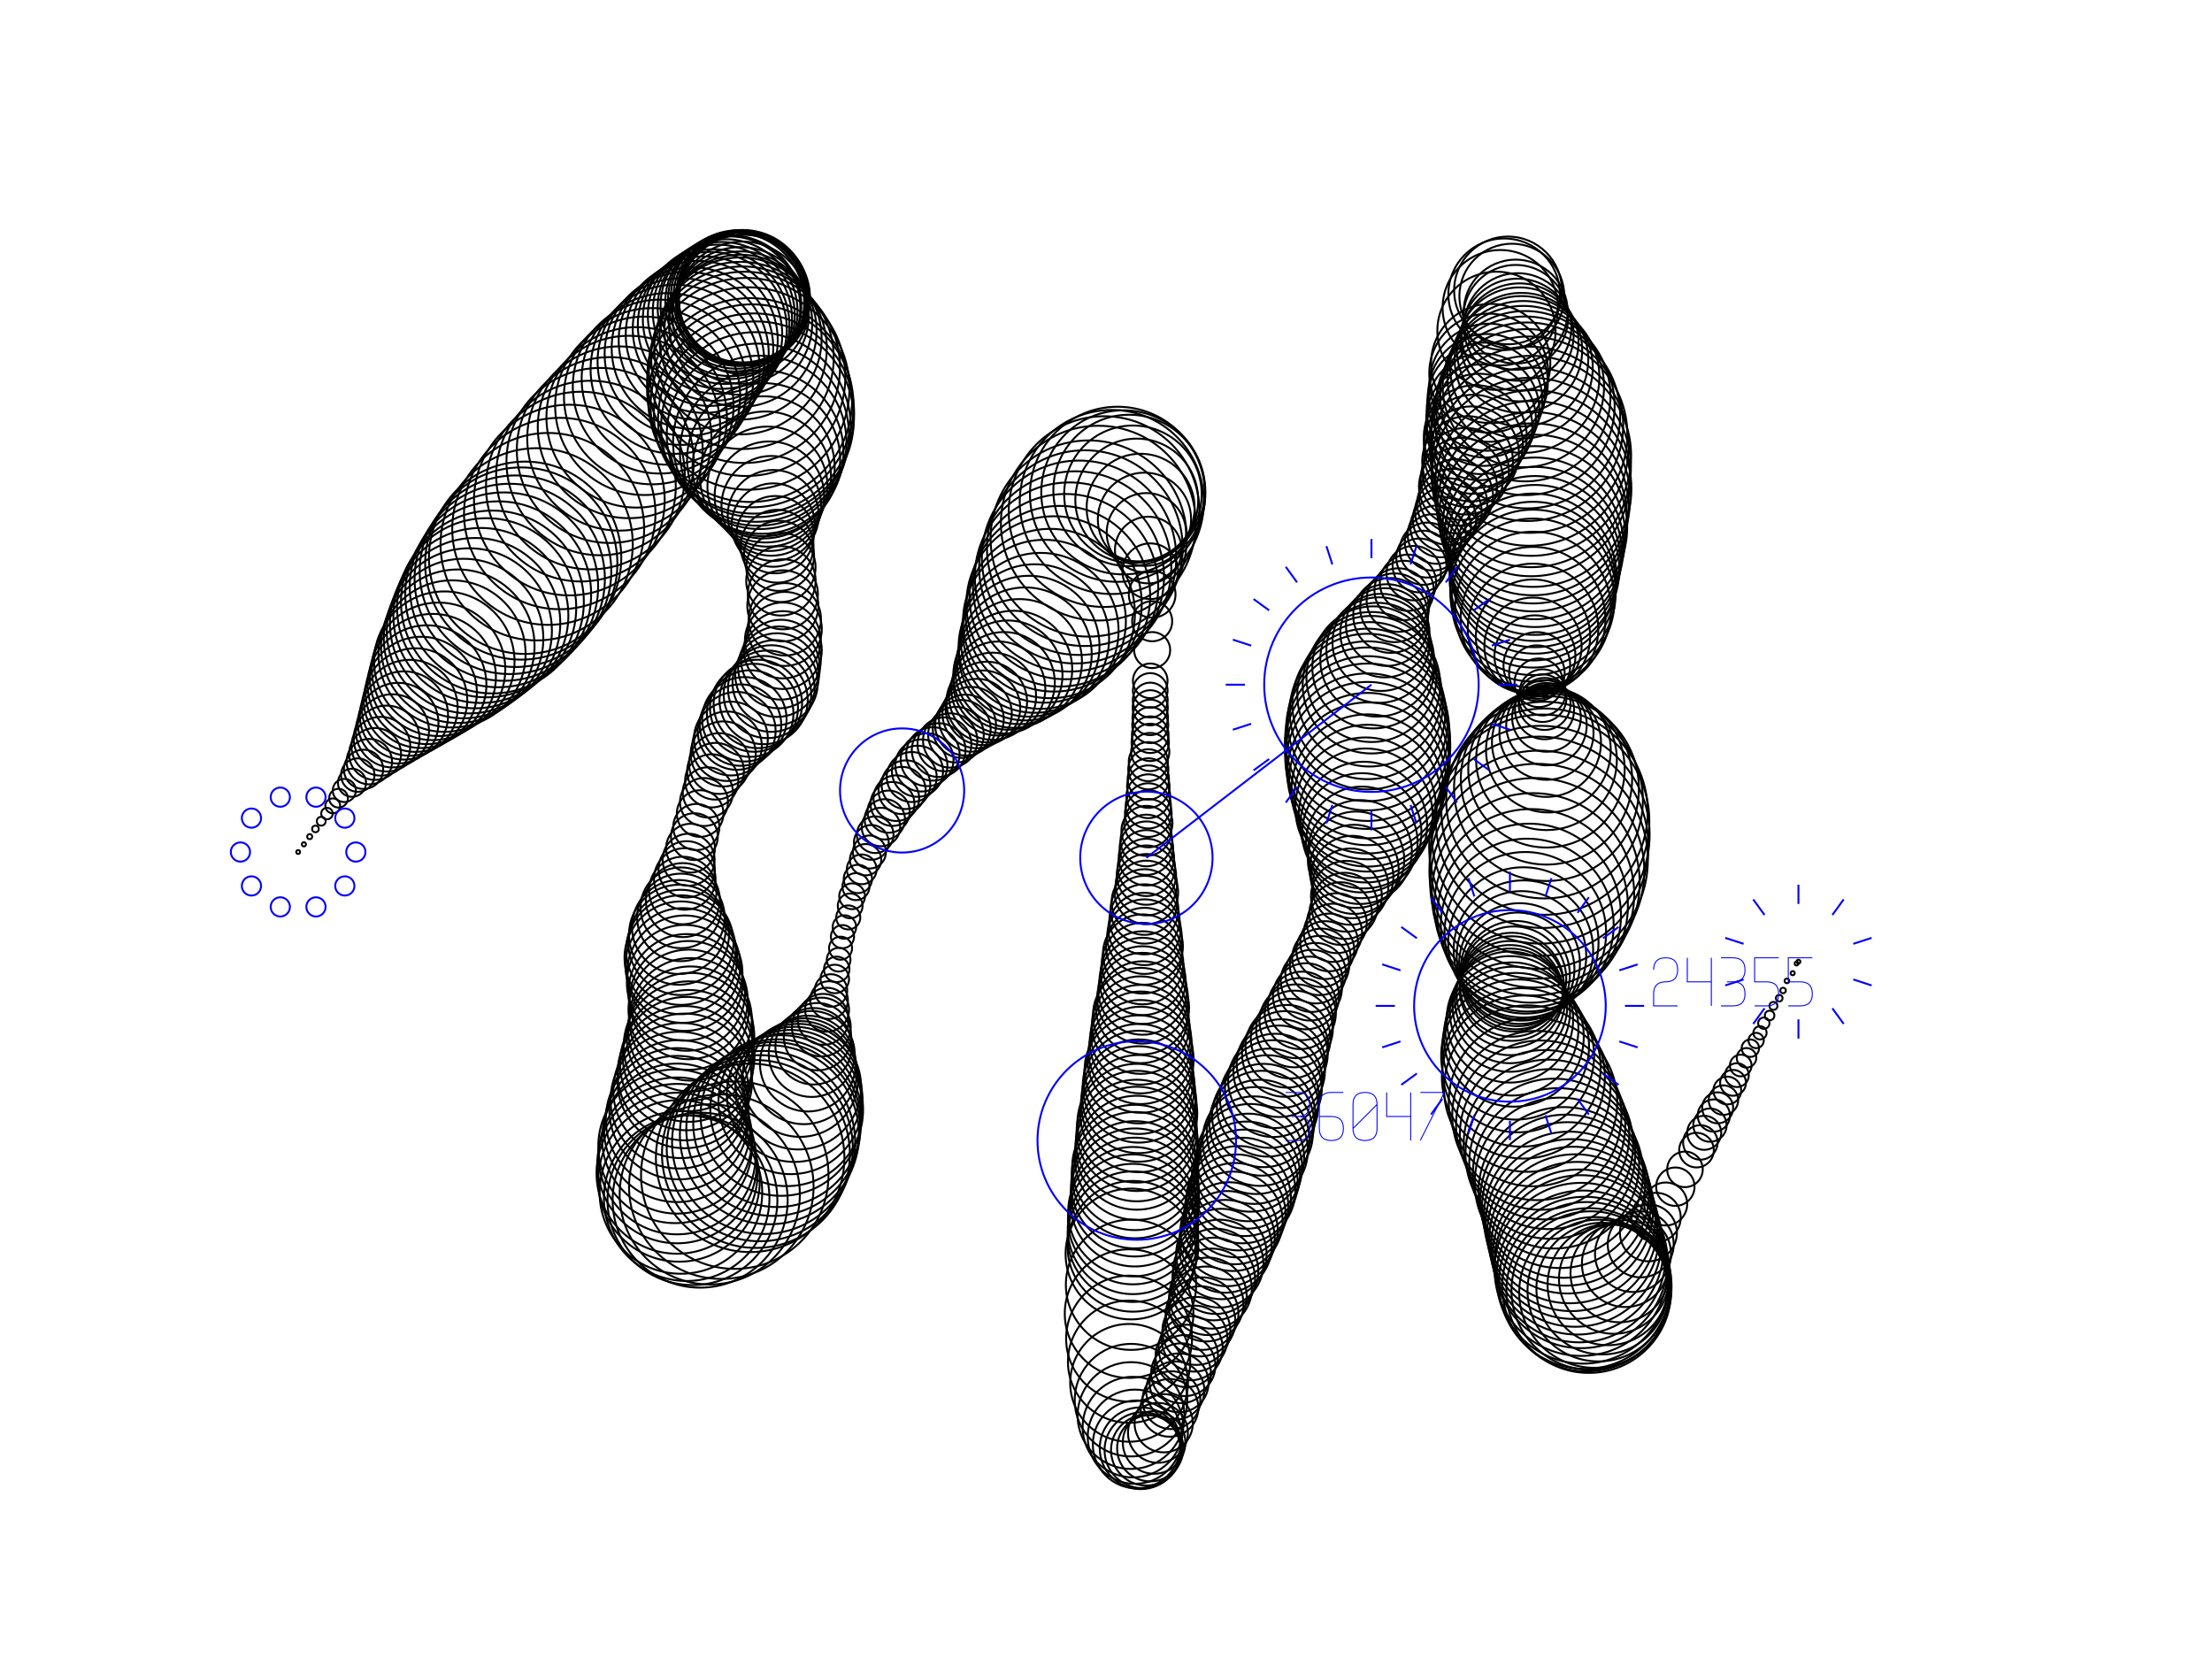<svg version="1.1" width="1150" height="870" xmlns="http://www.w3.org/2000/svg">
  <!-- Seed: 7378447963931342354 -->
  <g stroke="black" fill="none">
    <circle cx="155" cy="443.0" r="1"/>
    <circle cx="158.0" cy="439.0" r="1.08"/>
    <circle cx="161.0" cy="435.0" r="1.32"/>
    <circle cx="164.0" cy="431.0" r="1.73"/>
    <circle cx="167.0" cy="427.0" r="2.29"/>
    <circle cx="170.0" cy="423.0" r="3.0"/>
    <circle cx="173.0" cy="419.0" r="3.87"/>
    <circle cx="176.0" cy="415.0" r="4.88"/>
    <circle cx="179.0" cy="411.0" r="6.02"/>
    <circle cx="183.0" cy="407.0" r="7.3"/>
    <circle cx="186.0" cy="403.0" r="8.69"/>
    <circle cx="189.0" cy="400.0" r="10.2"/>
    <circle cx="192.0" cy="396.0" r="11.8"/>
    <circle cx="195.0" cy="392.0" r="13.5"/>
    <circle cx="198.0" cy="388.0" r="15.28"/>
    <circle cx="201.0" cy="384.0" r="17.13"/>
    <circle cx="204.0" cy="380.0" r="19.03"/>
    <circle cx="207.0" cy="376.0" r="20.97"/>
    <circle cx="210.0" cy="372.0" r="22.95"/>
    <circle cx="213.0" cy="368.0" r="24.94"/>
    <circle cx="216.0" cy="364.0" r="26.93"/>
    <circle cx="219.0" cy="360.0" r="28.92"/>
    <circle cx="222.0" cy="356.0" r="30.88"/>
    <circle cx="225.0" cy="352.0" r="32.81"/>
    <circle cx="228.0" cy="348.0" r="34.69"/>
    <circle cx="231.0" cy="344.0" r="36.5"/>
    <circle cx="235.0" cy="340.0" r="38.25"/>
    <circle cx="238.0" cy="336.0" r="39.91"/>
    <circle cx="241.0" cy="332.0" r="41.47"/>
    <circle cx="244.0" cy="328.0" r="42.93"/>
    <circle cx="247.0" cy="324.0" r="44.28"/>
    <circle cx="250.0" cy="320.0" r="45.49"/>
    <circle cx="253.0" cy="316.0" r="46.58"/>
    <circle cx="256.0" cy="313.0" r="47.53"/>
    <circle cx="259.0" cy="309.0" r="48.33"/>
    <circle cx="262.0" cy="305.0" r="48.97"/>
    <circle cx="265.0" cy="301.0" r="49.47"/>
    <circle cx="268.0" cy="297.0" r="49.8"/>
    <circle cx="271.0" cy="293.0" r="49.97"/>
    <circle cx="273.0" cy="290.0" r="50"/>
    <circle cx="279.0" cy="283.0" r="49.97"/>
    <circle cx="285.0" cy="275.0" r="49.89"/>
    <circle cx="291.0" cy="267.0" r="49.76"/>
    <circle cx="296.0" cy="260.0" r="49.57"/>
    <circle cx="302.0" cy="253.0" r="49.33"/>
    <circle cx="307.0" cy="247.0" r="49.04"/>
    <circle cx="312.0" cy="240.0" r="48.7"/>
    <circle cx="317.0" cy="234.0" r="48.31"/>
    <circle cx="322.0" cy="228.0" r="47.89"/>
    <circle cx="327.0" cy="222.0" r="47.42"/>
    <circle cx="331.0" cy="217.0" r="46.91"/>
    <circle cx="335.0" cy="211.0" r="46.38"/>
    <circle cx="339.0" cy="206.0" r="45.81"/>
    <circle cx="343.0" cy="201.0" r="45.21"/>
    <circle cx="347.0" cy="197.0" r="44.6"/>
    <circle cx="351.0" cy="192.0" r="43.96"/>
    <circle cx="354.0" cy="188.0" r="43.32"/>
    <circle cx="357.0" cy="184.0" r="42.66"/>
    <circle cx="360.0" cy="181.0" r="42.0"/>
    <circle cx="363.0" cy="177.0" r="41.34"/>
    <circle cx="366.0" cy="174.0" r="40.68"/>
    <circle cx="369.0" cy="171.0" r="40.04"/>
    <circle cx="371.0" cy="169.0" r="39.4"/>
    <circle cx="373.0" cy="166.0" r="38.79"/>
    <circle cx="375.0" cy="164.0" r="38.19"/>
    <circle cx="377.0" cy="162.0" r="37.62"/>
    <circle cx="379.0" cy="160.0" r="37.09"/>
    <circle cx="380.0" cy="159.0" r="36.58"/>
    <circle cx="382.0" cy="157.0" r="36.11"/>
    <circle cx="383.0" cy="156.0" r="35.69"/>
    <circle cx="384.0" cy="155.0" r="35.3"/>
    <circle cx="385.0" cy="155.0" r="34.96"/>
    <circle cx="386.0" cy="155.0" r="34.67"/>
    <circle cx="386.0" cy="154.0" r="34.43"/>
    <circle cx="386.0" cy="155.0" r="34.24"/>
    <circle cx="387.0" cy="155.0" r="34.11"/>
    <circle cx="387.0" cy="156.0" r="34.03"/>
    <circle cx="386.0" cy="156.0" r="34"/>
    <circle cx="386.0" cy="160.0" r="34.38"/>
    <circle cx="385.0" cy="164.0" r="35.51"/>
    <circle cx="385.0" cy="168.0" r="37.28"/>
    <circle cx="385.0" cy="172.0" r="39.55"/>
    <circle cx="385.0" cy="176.0" r="42.15"/>
    <circle cx="385.0" cy="181.0" r="44.85"/>
    <circle cx="386.0" cy="186.0" r="47.45"/>
    <circle cx="387.0" cy="191.0" r="49.72"/>
    <circle cx="388.0" cy="196.0" r="51.49"/>
    <circle cx="389.0" cy="202.0" r="52.62"/>
    <circle cx="390.0" cy="208.0" r="53"/>
    <circle cx="391.0" cy="211.0" r="52.76"/>
    <circle cx="392.0" cy="215.0" r="52.05"/>
    <circle cx="393.0" cy="218.0" r="50.89"/>
    <circle cx="393.0" cy="222.0" r="49.31"/>
    <circle cx="394.0" cy="226.0" r="47.35"/>
    <circle cx="395.0" cy="230.0" r="45.07"/>
    <circle cx="396.0" cy="235.0" r="42.53"/>
    <circle cx="397.0" cy="239.0" r="39.8"/>
    <circle cx="397.0" cy="243.0" r="36.95"/>
    <circle cx="398.0" cy="248.0" r="34.05"/>
    <circle cx="399.0" cy="253.0" r="31.2"/>
    <circle cx="400.0" cy="258.0" r="28.47"/>
    <circle cx="401.0" cy="263.0" r="25.93"/>
    <circle cx="402.0" cy="268.0" r="23.65"/>
    <circle cx="402.0" cy="273.0" r="21.69"/>
    <circle cx="403.0" cy="278.0" r="20.11"/>
    <circle cx="404.0" cy="284.0" r="18.95"/>
    <circle cx="405.0" cy="289.0" r="18.24"/>
    <circle cx="406.0" cy="295.0" r="18"/>
    <circle cx="406.0" cy="302.0" r="18.05"/>
    <circle cx="407.0" cy="309.0" r="18.22"/>
    <circle cx="407.0" cy="315.0" r="18.48"/>
    <circle cx="408.0" cy="322.0" r="18.83"/>
    <circle cx="408.0" cy="327.0" r="19.25"/>
    <circle cx="407.0" cy="333.0" r="19.73"/>
    <circle cx="407.0" cy="338.0" r="20.24"/>
    <circle cx="406.0" cy="343.0" r="20.76"/>
    <circle cx="405.0" cy="347.0" r="21.27"/>
    <circle cx="404.0" cy="351.0" r="21.75"/>
    <circle cx="403.0" cy="355.0" r="22.17"/>
    <circle cx="401.0" cy="358.0" r="22.52"/>
    <circle cx="399.0" cy="361.0" r="22.78"/>
    <circle cx="397.0" cy="364.0" r="22.95"/>
    <circle cx="394.0" cy="366.0" r="23"/>
    <circle cx="392.0" cy="368.0" r="22.88"/>
    <circle cx="390.0" cy="371.0" r="22.52"/>
    <circle cx="387.0" cy="374.0" r="21.95"/>
    <circle cx="385.0" cy="377.0" r="21.18"/>
    <circle cx="383.0" cy="380.0" r="20.25"/>
    <circle cx="380.0" cy="384.0" r="19.2"/>
    <circle cx="378.0" cy="388.0" r="18.07"/>
    <circle cx="376.0" cy="392.0" r="16.93"/>
    <circle cx="374.0" cy="397.0" r="15.8"/>
    <circle cx="372.0" cy="401.0" r="14.75"/>
    <circle cx="370.0" cy="406.0" r="13.82"/>
    <circle cx="368.0" cy="412.0" r="13.05"/>
    <circle cx="366.0" cy="417.0" r="12.48"/>
    <circle cx="364.0" cy="423.0" r="12.12"/>
    <circle cx="362.0" cy="430.0" r="12"/>
    <circle cx="361.0" cy="435.0" r="12.17"/>
    <circle cx="359.0" cy="441.0" r="12.69"/>
    <circle cx="358.0" cy="447.0" r="13.52"/>
    <circle cx="357.0" cy="452.0" r="14.64"/>
    <circle cx="356.0" cy="457.0" r="16.0"/>
    <circle cx="355.0" cy="463.0" r="17.56"/>
    <circle cx="355.0" cy="468.0" r="19.24"/>
    <circle cx="354.0" cy="472.0" r="21.0"/>
    <circle cx="354.0" cy="477.0" r="22.76"/>
    <circle cx="353.0" cy="482.0" r="24.44"/>
    <circle cx="353.0" cy="486.0" r="26.0"/>
    <circle cx="354.0" cy="490.0" r="27.36"/>
    <circle cx="354.0" cy="494.0" r="28.48"/>
    <circle cx="354.0" cy="498.0" r="29.31"/>
    <circle cx="355.0" cy="502.0" r="29.83"/>
    <circle cx="356.0" cy="506.0" r="30"/>
    <circle cx="356.0" cy="511.0" r="30.09"/>
    <circle cx="357.0" cy="516.0" r="30.33"/>
    <circle cx="358.0" cy="520.0" r="30.73"/>
    <circle cx="358.0" cy="525.0" r="31.25"/>
    <circle cx="359.0" cy="530.0" r="31.85"/>
    <circle cx="359.0" cy="535.0" r="32.5"/>
    <circle cx="359.0" cy="539.0" r="33.15"/>
    <circle cx="358.0" cy="544.0" r="33.75"/>
    <circle cx="358.0" cy="549.0" r="34.27"/>
    <circle cx="357.0" cy="553.0" r="34.67"/>
    <circle cx="356.0" cy="558.0" r="34.91"/>
    <circle cx="356.0" cy="562.0" r="35"/>
    <circle cx="354.0" cy="567.0" r="35.14"/>
    <circle cx="353.0" cy="572.0" r="35.56"/>
    <circle cx="353.0" cy="577.0" r="36.21"/>
    <circle cx="352.0" cy="582.0" r="37.05"/>
    <circle cx="352.0" cy="587.0" r="38.0"/>
    <circle cx="352.0" cy="592.0" r="39.0"/>
    <circle cx="351.0" cy="596.0" r="39.95"/>
    <circle cx="352.0" cy="601.0" r="40.79"/>
    <circle cx="352.0" cy="605.0" r="41.44"/>
    <circle cx="352.0" cy="610.0" r="41.86"/>
    <circle cx="353.0" cy="614.0" r="42"/>
    <circle cx="354.0" cy="620.0" r="42.27"/>
    <circle cx="357.0" cy="623.0" r="43.03"/>
    <circle cx="360.0" cy="624.0" r="44.16"/>
    <circle cx="364.0" cy="624.0" r="45.5"/>
    <circle cx="369.0" cy="621.0" r="46.84"/>
    <circle cx="375.0" cy="617.0" r="47.97"/>
    <circle cx="382.0" cy="611.0" r="48.73"/>
    <circle cx="390.0" cy="602.0" r="49"/>
    <circle cx="393.0" cy="600.0" r="48.84"/>
    <circle cx="395.0" cy="597.0" r="48.38"/>
    <circle cx="397.0" cy="594.0" r="47.6"/>
    <circle cx="400.0" cy="590.0" r="46.54"/>
    <circle cx="402.0" cy="587.0" r="45.19"/>
    <circle cx="404.0" cy="584.0" r="43.59"/>
    <circle cx="406.0" cy="580.0" r="41.76"/>
    <circle cx="409.0" cy="577.0" r="39.71"/>
    <circle cx="411.0" cy="573.0" r="37.49"/>
    <circle cx="413.0" cy="569.0" r="35.12"/>
    <circle cx="415.0" cy="565.0" r="32.65"/>
    <circle cx="416.0" cy="561.0" r="30.09"/>
    <circle cx="418.0" cy="557.0" r="27.5"/>
    <circle cx="420.0" cy="553.0" r="24.91"/>
    <circle cx="422.0" cy="548.0" r="22.35"/>
    <circle cx="423.0" cy="544.0" r="19.88"/>
    <circle cx="425.0" cy="539.0" r="17.51"/>
    <circle cx="427.0" cy="534.0" r="15.29"/>
    <circle cx="428.0" cy="530.0" r="13.24"/>
    <circle cx="430.0" cy="525.0" r="11.41"/>
    <circle cx="431.0" cy="520.0" r="9.81"/>
    <circle cx="432.0" cy="515.0" r="8.46"/>
    <circle cx="434.0" cy="509.0" r="7.4"/>
    <circle cx="435.0" cy="504.0" r="6.62"/>
    <circle cx="436.0" cy="499.0" r="6.16"/>
    <circle cx="437.0" cy="493.0" r="6"/>
    <circle cx="438.0" cy="487.0" r="6.03"/>
    <circle cx="439.0" cy="482.0" r="6.12"/>
    <circle cx="441.0" cy="477.0" r="6.26"/>
    <circle cx="442.0" cy="471.0" r="6.46"/>
    <circle cx="443.0" cy="466.0" r="6.71"/>
    <circle cx="445.0" cy="461.0" r="7.01"/>
    <circle cx="446.0" cy="457.0" r="7.35"/>
    <circle cx="448.0" cy="452.0" r="7.73"/>
    <circle cx="450.0" cy="447.0" r="8.14"/>
    <circle cx="452.0" cy="443.0" r="8.58"/>
    <circle cx="453.0" cy="438.0" r="9.04"/>
    <circle cx="455.0" cy="434.0" r="9.52"/>
    <circle cx="458.0" cy="430.0" r="10.0"/>
    <circle cx="460.0" cy="426.0" r="10.48"/>
    <circle cx="462.0" cy="422.0" r="10.96"/>
    <circle cx="464.0" cy="418.0" r="11.42"/>
    <circle cx="466.0" cy="415.0" r="11.86"/>
    <circle cx="469.0" cy="411.0" r="12.27"/>
    <circle cx="471.0" cy="408.0" r="12.65"/>
    <circle cx="474.0" cy="404.0" r="12.99"/>
    <circle cx="477.0" cy="401.0" r="13.29"/>
    <circle cx="479.0" cy="398.0" r="13.54"/>
    <circle cx="482.0" cy="395.0" r="13.74"/>
    <circle cx="485.0" cy="392.0" r="13.88"/>
    <circle cx="488.0" cy="390.0" r="13.97"/>
    <circle cx="491.0" cy="387.0" r="14"/>
    <circle cx="494.0" cy="385.0" r="14.12"/>
    <circle cx="497.0" cy="382.0" r="14.46"/>
    <circle cx="500.0" cy="379.0" r="15.04"/>
    <circle cx="502.0" cy="377.0" r="15.83"/>
    <circle cx="505.0" cy="374.0" r="16.84"/>
    <circle cx="508.0" cy="371.0" r="18.04"/>
    <circle cx="511.0" cy="368.0" r="19.42"/>
    <circle cx="513.0" cy="365.0" r="20.97"/>
    <circle cx="516.0" cy="362.0" r="22.66"/>
    <circle cx="519.0" cy="358.0" r="24.47"/>
    <circle cx="522.0" cy="355.0" r="26.39"/>
    <circle cx="524.0" cy="351.0" r="28.38"/>
    <circle cx="527.0" cy="348.0" r="30.43"/>
    <circle cx="530.0" cy="344.0" r="32.5"/>
    <circle cx="533.0" cy="340.0" r="34.57"/>
    <circle cx="535.0" cy="336.0" r="36.62"/>
    <circle cx="538.0" cy="332.0" r="38.61"/>
    <circle cx="541.0" cy="328.0" r="40.53"/>
    <circle cx="543.0" cy="323.0" r="42.34"/>
    <circle cx="546.0" cy="319.0" r="44.03"/>
    <circle cx="548.0" cy="314.0" r="45.58"/>
    <circle cx="551.0" cy="310.0" r="46.96"/>
    <circle cx="554.0" cy="305.0" r="48.16"/>
    <circle cx="556.0" cy="300.0" r="49.17"/>
    <circle cx="559.0" cy="295.0" r="49.96"/>
    <circle cx="561.0" cy="290.0" r="50.54"/>
    <circle cx="564.0" cy="285.0" r="50.88"/>
    <circle cx="566.0" cy="280.0" r="51"/>
    <circle cx="571.0" cy="272.0" r="50.64"/>
    <circle cx="574.0" cy="266.0" r="49.58"/>
    <circle cx="578.0" cy="261.0" r="47.85"/>
    <circle cx="581.0" cy="257.0" r="45.52"/>
    <circle cx="584.0" cy="256.0" r="42.66"/>
    <circle cx="587.0" cy="255.0" r="39.36"/>
    <circle cx="589.0" cy="257.0" r="35.75"/>
    <circle cx="591.0" cy="260.0" r="31.94"/>
    <circle cx="593.0" cy="264.0" r="28.06"/>
    <circle cx="595.0" cy="270.0" r="24.25"/>
    <circle cx="596.0" cy="277.0" r="20.64"/>
    <circle cx="597.0" cy="286.0" r="17.34"/>
    <circle cx="598.0" cy="297.0" r="14.48"/>
    <circle cx="599.0" cy="309.0" r="12.15"/>
    <circle cx="599.0" cy="323.0" r="10.42"/>
    <circle cx="599.0" cy="338.0" r="9.36"/>
    <circle cx="598.0" cy="354.0" r="9"/>
    <circle cx="598.0" cy="359.0" r="9.01"/>
    <circle cx="598.0" cy="364.0" r="9.06"/>
    <circle cx="598.0" cy="368.0" r="9.13"/>
    <circle cx="598.0" cy="373.0" r="9.23"/>
    <circle cx="598.0" cy="377.0" r="9.36"/>
    <circle cx="598.0" cy="382.0" r="9.52"/>
    <circle cx="598.0" cy="386.0" r="9.71"/>
    <circle cx="598.0" cy="391.0" r="9.92"/>
    <circle cx="597.0" cy="396.0" r="10.16"/>
    <circle cx="597.0" cy="400.0" r="10.43"/>
    <circle cx="597.0" cy="405.0" r="10.73"/>
    <circle cx="597.0" cy="409.0" r="11.04"/>
    <circle cx="597.0" cy="414.0" r="11.39"/>
    <circle cx="597.0" cy="419.0" r="11.75"/>
    <circle cx="597.0" cy="423.0" r="12.14"/>
    <circle cx="597.0" cy="428.0" r="12.56"/>
    <circle cx="596.0" cy="432.0" r="12.99"/>
    <circle cx="596.0" cy="437.0" r="13.44"/>
    <circle cx="596.0" cy="441.0" r="13.91"/>
    <circle cx="596.0" cy="446.0" r="14.4"/>
    <circle cx="596.0" cy="451.0" r="14.9"/>
    <circle cx="596.0" cy="455.0" r="15.43"/>
    <circle cx="596.0" cy="460.0" r="15.96"/>
    <circle cx="596.0" cy="464.0" r="16.51"/>
    <circle cx="595.0" cy="469.0" r="17.07"/>
    <circle cx="595.0" cy="473.0" r="17.64"/>
    <circle cx="595.0" cy="478.0" r="18.22"/>
    <circle cx="595.0" cy="483.0" r="18.8"/>
    <circle cx="595.0" cy="487.0" r="19.4"/>
    <circle cx="595.0" cy="492.0" r="19.99"/>
    <circle cx="594.0" cy="496.0" r="20.59"/>
    <circle cx="594.0" cy="501.0" r="21.2"/>
    <circle cx="594.0" cy="506.0" r="21.8"/>
    <circle cx="594.0" cy="510.0" r="22.41"/>
    <circle cx="594.0" cy="515.0" r="23.01"/>
    <circle cx="594.0" cy="519.0" r="23.6"/>
    <circle cx="594.0" cy="524.0" r="24.2"/>
    <circle cx="593.0" cy="528.0" r="24.78"/>
    <circle cx="593.0" cy="533.0" r="25.36"/>
    <circle cx="593.0" cy="538.0" r="25.93"/>
    <circle cx="593.0" cy="542.0" r="26.49"/>
    <circle cx="593.0" cy="547.0" r="27.04"/>
    <circle cx="593.0" cy="551.0" r="27.57"/>
    <circle cx="592.0" cy="556.0" r="28.1"/>
    <circle cx="592.0" cy="561.0" r="28.6"/>
    <circle cx="592.0" cy="565.0" r="29.09"/>
    <circle cx="592.0" cy="570.0" r="29.56"/>
    <circle cx="592.0" cy="574.0" r="30.01"/>
    <circle cx="592.0" cy="579.0" r="30.44"/>
    <circle cx="591.0" cy="584.0" r="30.86"/>
    <circle cx="591.0" cy="588.0" r="31.25"/>
    <circle cx="591.0" cy="593.0" r="31.61"/>
    <circle cx="591.0" cy="597.0" r="31.96"/>
    <circle cx="591.0" cy="602.0" r="32.27"/>
    <circle cx="590.0" cy="607.0" r="32.57"/>
    <circle cx="590.0" cy="611.0" r="32.84"/>
    <circle cx="590.0" cy="616.0" r="33.08"/>
    <circle cx="590.0" cy="620.0" r="33.29"/>
    <circle cx="590.0" cy="625.0" r="33.48"/>
    <circle cx="589.0" cy="630.0" r="33.64"/>
    <circle cx="589.0" cy="634.0" r="33.77"/>
    <circle cx="589.0" cy="639.0" r="33.87"/>
    <circle cx="589.0" cy="643.0" r="33.94"/>
    <circle cx="589.0" cy="648.0" r="33.99"/>
    <circle cx="588.0" cy="652.0" r="34"/>
    <circle cx="588.0" cy="668.0" r="33.86"/>
    <circle cx="587.0" cy="683.0" r="33.43"/>
    <circle cx="587.0" cy="696.0" r="32.73"/>
    <circle cx="587.0" cy="708.0" r="31.78"/>
    <circle cx="587.0" cy="719.0" r="30.61"/>
    <circle cx="588.0" cy="728.0" r="29.25"/>
    <circle cx="588.0" cy="736.0" r="27.75"/>
    <circle cx="589.0" cy="742.0" r="26.15"/>
    <circle cx="590.0" cy="747.0" r="24.5"/>
    <circle cx="591.0" cy="751.0" r="22.85"/>
    <circle cx="593.0" cy="753.0" r="21.25"/>
    <circle cx="594.0" cy="754.0" r="19.75"/>
    <circle cx="596.0" cy="754.0" r="18.39"/>
    <circle cx="598.0" cy="753.0" r="17.22"/>
    <circle cx="600.0" cy="750.0" r="16.27"/>
    <circle cx="602.0" cy="745.0" r="15.57"/>
    <circle cx="605.0" cy="740.0" r="15.14"/>
    <circle cx="608.0" cy="732.0" r="15"/>
    <circle cx="609.0" cy="728.0" r="15.04"/>
    <circle cx="611.0" cy="723.0" r="15.14"/>
    <circle cx="613.0" cy="719.0" r="15.32"/>
    <circle cx="614.0" cy="714.0" r="15.56"/>
    <circle cx="616.0" cy="710.0" r="15.87"/>
    <circle cx="617.0" cy="705.0" r="16.24"/>
    <circle cx="619.0" cy="701.0" r="16.67"/>
    <circle cx="621.0" cy="696.0" r="17.15"/>
    <circle cx="622.0" cy="692.0" r="17.68"/>
    <circle cx="624.0" cy="687.0" r="18.25"/>
    <circle cx="625.0" cy="683.0" r="18.86"/>
    <circle cx="627.0" cy="678.0" r="19.49"/>
    <circle cx="628.0" cy="674.0" r="20.15"/>
    <circle cx="630.0" cy="670.0" r="20.82"/>
    <circle cx="631.0" cy="665.0" r="21.5"/>
    <circle cx="632.0" cy="661.0" r="22.18"/>
    <circle cx="634.0" cy="657.0" r="22.85"/>
    <circle cx="635.0" cy="652.0" r="23.51"/>
    <circle cx="637.0" cy="648.0" r="24.14"/>
    <circle cx="638.0" cy="644.0" r="24.75"/>
    <circle cx="639.0" cy="640.0" r="25.32"/>
    <circle cx="641.0" cy="635.0" r="25.85"/>
    <circle cx="642.0" cy="631.0" r="26.33"/>
    <circle cx="643.0" cy="627.0" r="26.76"/>
    <circle cx="644.0" cy="623.0" r="27.13"/>
    <circle cx="646.0" cy="619.0" r="27.44"/>
    <circle cx="647.0" cy="615.0" r="27.68"/>
    <circle cx="648.0" cy="611.0" r="27.86"/>
    <circle cx="649.0" cy="607.0" r="27.96"/>
    <circle cx="650.0" cy="602.0" r="28"/>
    <circle cx="652.0" cy="598.0" r="27.95"/>
    <circle cx="653.0" cy="593.0" r="27.81"/>
    <circle cx="655.0" cy="589.0" r="27.58"/>
    <circle cx="656.0" cy="584.0" r="27.26"/>
    <circle cx="657.0" cy="580.0" r="26.85"/>
    <circle cx="659.0" cy="575.0" r="26.37"/>
    <circle cx="660.0" cy="571.0" r="25.81"/>
    <circle cx="662.0" cy="566.0" r="25.19"/>
    <circle cx="663.0" cy="562.0" r="24.52"/>
    <circle cx="665.0" cy="557.0" r="23.8"/>
    <circle cx="666.0" cy="553.0" r="23.06"/>
    <circle cx="668.0" cy="548.0" r="22.28"/>
    <circle cx="669.0" cy="544.0" r="21.5"/>
    <circle cx="671.0" cy="540.0" r="20.72"/>
    <circle cx="673.0" cy="535.0" r="19.94"/>
    <circle cx="674.0" cy="531.0" r="19.2"/>
    <circle cx="676.0" cy="527.0" r="18.48"/>
    <circle cx="677.0" cy="523.0" r="17.81"/>
    <circle cx="679.0" cy="518.0" r="17.19"/>
    <circle cx="681.0" cy="514.0" r="16.63"/>
    <circle cx="682.0" cy="510.0" r="16.15"/>
    <circle cx="684.0" cy="506.0" r="15.74"/>
    <circle cx="686.0" cy="502.0" r="15.42"/>
    <circle cx="687.0" cy="498.0" r="15.19"/>
    <circle cx="689.0" cy="494.0" r="15.05"/>
    <circle cx="691.0" cy="490.0" r="15"/>
    <circle cx="693.0" cy="485.0" r="15.14"/>
    <circle cx="695.0" cy="480.0" r="15.57"/>
    <circle cx="697.0" cy="475.0" r="16.27"/>
    <circle cx="699.0" cy="471.0" r="17.22"/>
    <circle cx="700.0" cy="466.0" r="18.42"/>
    <circle cx="702.0" cy="461.0" r="19.83"/>
    <circle cx="703.0" cy="456.0" r="21.43"/>
    <circle cx="704.0" cy="452.0" r="23.18"/>
    <circle cx="705.0" cy="447.0" r="25.06"/>
    <circle cx="707.0" cy="443.0" r="27.01"/>
    <circle cx="708.0" cy="438.0" r="29.0"/>
    <circle cx="708.0" cy="433.0" r="30.99"/>
    <circle cx="709.0" cy="429.0" r="32.94"/>
    <circle cx="710.0" cy="424.0" r="34.82"/>
    <circle cx="710.0" cy="420.0" r="36.57"/>
    <circle cx="711.0" cy="415.0" r="38.17"/>
    <circle cx="711.0" cy="411.0" r="39.58"/>
    <circle cx="711.0" cy="406.0" r="40.78"/>
    <circle cx="711.0" cy="402.0" r="41.73"/>
    <circle cx="711.0" cy="397.0" r="42.43"/>
    <circle cx="711.0" cy="393.0" r="42.86"/>
    <circle cx="711.0" cy="388.0" r="43"/>
    <circle cx="711.0" cy="384.0" r="42.84"/>
    <circle cx="711.0" cy="379.0" r="42.36"/>
    <circle cx="711.0" cy="375.0" r="41.56"/>
    <circle cx="711.0" cy="370.0" r="40.48"/>
    <circle cx="711.0" cy="366.0" r="39.13"/>
    <circle cx="712.0" cy="361.0" r="37.54"/>
    <circle cx="713.0" cy="356.0" r="35.75"/>
    <circle cx="713.0" cy="352.0" r="33.8"/>
    <circle cx="714.0" cy="347.0" r="31.73"/>
    <circle cx="716.0" cy="343.0" r="29.58"/>
    <circle cx="717.0" cy="338.0" r="27.42"/>
    <circle cx="718.0" cy="334.0" r="25.27"/>
    <circle cx="720.0" cy="329.0" r="23.2"/>
    <circle cx="721.0" cy="325.0" r="21.25"/>
    <circle cx="723.0" cy="320.0" r="19.46"/>
    <circle cx="725.0" cy="316.0" r="17.87"/>
    <circle cx="727.0" cy="312.0" r="16.52"/>
    <circle cx="730.0" cy="307.0" r="15.44"/>
    <circle cx="732.0" cy="303.0" r="14.64"/>
    <circle cx="735.0" cy="298.0" r="14.16"/>
    <circle cx="738.0" cy="294.0" r="14"/>
    <circle cx="740.0" cy="290.0" r="14.07"/>
    <circle cx="742.0" cy="286.0" r="14.29"/>
    <circle cx="745.0" cy="282.0" r="14.65"/>
    <circle cx="747.0" cy="278.0" r="15.14"/>
    <circle cx="749.0" cy="274.0" r="15.76"/>
    <circle cx="751.0" cy="270.0" r="16.49"/>
    <circle cx="753.0" cy="266.0" r="17.33"/>
    <circle cx="755.0" cy="262.0" r="18.25"/>
    <circle cx="757.0" cy="258.0" r="19.25"/>
    <circle cx="758.0" cy="253.0" r="20.3"/>
    <circle cx="760.0" cy="249.0" r="21.39"/>
    <circle cx="762.0" cy="245.0" r="22.5"/>
    <circle cx="763.0" cy="240.0" r="23.61"/>
    <circle cx="765.0" cy="236.0" r="24.7"/>
    <circle cx="766.0" cy="231.0" r="25.75"/>
    <circle cx="767.0" cy="227.0" r="26.75"/>
    <circle cx="769.0" cy="222.0" r="27.67"/>
    <circle cx="770.0" cy="218.0" r="28.51"/>
    <circle cx="771.0" cy="213.0" r="29.24"/>
    <circle cx="772.0" cy="208.0" r="29.86"/>
    <circle cx="773.0" cy="204.0" r="30.35"/>
    <circle cx="774.0" cy="199.0" r="30.71"/>
    <circle cx="774.0" cy="194.0" r="30.93"/>
    <circle cx="775.0" cy="189.0" r="31"/>
    <circle cx="778.0" cy="172.0" r="30.73"/>
    <circle cx="780.0" cy="160.0" r="30.0"/>
    <circle cx="782.0" cy="153.0" r="29.0"/>
    <circle cx="784.0" cy="151.0" r="28.0"/>
    <circle cx="786.0" cy="154.0" r="27.27"/>
    <circle cx="788.0" cy="162.0" r="27"/>
    <circle cx="788.0" cy="165.0" r="27.24"/>
    <circle cx="789.0" cy="170.0" r="27.95"/>
    <circle cx="789.0" cy="174.0" r="29.11"/>
    <circle cx="790.0" cy="178.0" r="30.66"/>
    <circle cx="790.0" cy="182.0" r="32.56"/>
    <circle cx="791.0" cy="187.0" r="34.72"/>
    <circle cx="791.0" cy="191.0" r="37.06"/>
    <circle cx="792.0" cy="196.0" r="39.5"/>
    <circle cx="792.0" cy="201.0" r="41.94"/>
    <circle cx="793.0" cy="206.0" r="44.28"/>
    <circle cx="793.0" cy="211.0" r="46.44"/>
    <circle cx="794.0" cy="216.0" r="48.34"/>
    <circle cx="794.0" cy="221.0" r="49.89"/>
    <circle cx="795.0" cy="226.0" r="51.05"/>
    <circle cx="795.0" cy="232.0" r="51.76"/>
    <circle cx="796.0" cy="237.0" r="52"/>
    <circle cx="796.0" cy="243.0" r="51.9"/>
    <circle cx="796.0" cy="248.0" r="51.61"/>
    <circle cx="797.0" cy="254.0" r="51.14"/>
    <circle cx="797.0" cy="259.0" r="50.51"/>
    <circle cx="797.0" cy="264.0" r="49.75"/>
    <circle cx="797.0" cy="269.0" r="48.89"/>
    <circle cx="798.0" cy="274.0" r="47.97"/>
    <circle cx="798.0" cy="279.0" r="47.03"/>
    <circle cx="798.0" cy="284.0" r="46.11"/>
    <circle cx="798.0" cy="288.0" r="45.25"/>
    <circle cx="798.0" cy="292.0" r="44.49"/>
    <circle cx="798.0" cy="296.0" r="43.86"/>
    <circle cx="797.0" cy="300.0" r="43.39"/>
    <circle cx="797.0" cy="304.0" r="43.1"/>
    <circle cx="797.0" cy="308.0" r="43"/>
    <circle cx="797.0" cy="312.0" r="42.37"/>
    <circle cx="797.0" cy="317.0" r="40.54"/>
    <circle cx="797.0" cy="322.0" r="37.65"/>
    <circle cx="797.0" cy="327.0" r="33.94"/>
    <circle cx="797.0" cy="331.0" r="29.71"/>
    <circle cx="797.0" cy="336.0" r="25.29"/>
    <circle cx="798.0" cy="341.0" r="21.06"/>
    <circle cx="799.0" cy="346.0" r="17.35"/>
    <circle cx="799.0" cy="350.0" r="14.46"/>
    <circle cx="800.0" cy="355.0" r="12.63"/>
    <circle cx="802.0" cy="360.0" r="12"/>
    <circle cx="802.0" cy="363.0" r="12.38"/>
    <circle cx="803.0" cy="366.0" r="13.52"/>
    <circle cx="803.0" cy="369.0" r="15.37"/>
    <circle cx="804.0" cy="373.0" r="17.87"/>
    <circle cx="804.0" cy="377.0" r="20.94"/>
    <circle cx="804.0" cy="381.0" r="24.47"/>
    <circle cx="804.0" cy="386.0" r="28.34"/>
    <circle cx="805.0" cy="390.0" r="32.42"/>
    <circle cx="804.0" cy="395.0" r="36.58"/>
    <circle cx="804.0" cy="400.0" r="40.66"/>
    <circle cx="804.0" cy="405.0" r="44.53"/>
    <circle cx="804.0" cy="410.0" r="48.06"/>
    <circle cx="803.0" cy="416.0" r="51.13"/>
    <circle cx="803.0" cy="422.0" r="53.63"/>
    <circle cx="802.0" cy="427.0" r="55.48"/>
    <circle cx="801.0" cy="434.0" r="56.62"/>
    <circle cx="800.0" cy="440.0" r="57"/>
    <circle cx="800.0" cy="447.0" r="56.71"/>
    <circle cx="799.0" cy="453.0" r="55.86"/>
    <circle cx="798.0" cy="459.0" r="54.47"/>
    <circle cx="797.0" cy="465.0" r="52.61"/>
    <circle cx="796.0" cy="471.0" r="50.33"/>
    <circle cx="795.0" cy="476.0" r="47.74"/>
    <circle cx="794.0" cy="481.0" r="44.93"/>
    <circle cx="793.0" cy="485.0" r="42.0"/>
    <circle cx="792.0" cy="490.0" r="39.07"/>
    <circle cx="792.0" cy="494.0" r="36.26"/>
    <circle cx="791.0" cy="497.0" r="33.67"/>
    <circle cx="790.0" cy="501.0" r="31.39"/>
    <circle cx="789.0" cy="504.0" r="29.53"/>
    <circle cx="788.0" cy="507.0" r="28.14"/>
    <circle cx="787.0" cy="509.0" r="27.29"/>
    <circle cx="786.0" cy="512.0" r="27"/>
    <circle cx="786.0" cy="514.0" r="27.19"/>
    <circle cx="785.0" cy="517.0" r="27.73"/>
    <circle cx="785.0" cy="520.0" r="28.62"/>
    <circle cx="785.0" cy="523.0" r="29.81"/>
    <circle cx="785.0" cy="526.0" r="31.25"/>
    <circle cx="785.0" cy="530.0" r="32.87"/>
    <circle cx="786.0" cy="535.0" r="34.61"/>
    <circle cx="787.0" cy="539.0" r="36.39"/>
    <circle cx="788.0" cy="544.0" r="38.13"/>
    <circle cx="789.0" cy="549.0" r="39.75"/>
    <circle cx="791.0" cy="555.0" r="41.19"/>
    <circle cx="792.0" cy="560.0" r="42.38"/>
    <circle cx="794.0" cy="566.0" r="43.27"/>
    <circle cx="797.0" cy="573.0" r="43.81"/>
    <circle cx="799.0" cy="580.0" r="44"/>
    <circle cx="801.0" cy="585.0" r="44.01"/>
    <circle cx="803.0" cy="590.0" r="44.03"/>
    <circle cx="805.0" cy="595.0" r="44.06"/>
    <circle cx="806.0" cy="600.0" r="44.11"/>
    <circle cx="808.0" cy="605.0" r="44.16"/>
    <circle cx="810.0" cy="610.0" r="44.23"/>
    <circle cx="811.0" cy="615.0" r="44.3"/>
    <circle cx="813.0" cy="620.0" r="44.38"/>
    <circle cx="814.0" cy="624.0" r="44.46"/>
    <circle cx="815.0" cy="628.0" r="44.54"/>
    <circle cx="816.0" cy="633.0" r="44.62"/>
    <circle cx="817.0" cy="637.0" r="44.7"/>
    <circle cx="818.0" cy="641.0" r="44.77"/>
    <circle cx="819.0" cy="645.0" r="44.84"/>
    <circle cx="820.0" cy="649.0" r="44.89"/>
    <circle cx="821.0" cy="653.0" r="44.94"/>
    <circle cx="822.0" cy="656.0" r="44.97"/>
    <circle cx="822.0" cy="660.0" r="44.99"/>
    <circle cx="823.0" cy="664.0" r="45"/>
    <circle cx="824.0" cy="667.0" r="44.75"/>
    <circle cx="825.0" cy="669.0" r="44.02"/>
    <circle cx="826.0" cy="671.0" r="42.83"/>
    <circle cx="827.0" cy="671.0" r="41.2"/>
    <circle cx="829.0" cy="672.0" r="39.19"/>
    <circle cx="831.0" cy="671.0" r="36.85"/>
    <circle cx="833.0" cy="670.0" r="34.23"/>
    <circle cx="836.0" cy="668.0" r="31.42"/>
    <circle cx="839.0" cy="665.0" r="28.49"/>
    <circle cx="842.0" cy="662.0" r="25.51"/>
    <circle cx="845.0" cy="657.0" r="22.58"/>
    <circle cx="849.0" cy="652.0" r="19.77"/>
    <circle cx="853.0" cy="647.0" r="17.15"/>
    <circle cx="857.0" cy="641.0" r="14.81"/>
    <circle cx="861.0" cy="633.0" r="12.8"/>
    <circle cx="866.0" cy="626.0" r="11.17"/>
    <circle cx="871.0" cy="617.0" r="9.98"/>
    <circle cx="876.0" cy="608.0" r="9.25"/>
    <circle cx="882.0" cy="598.0" r="9"/>
    <circle cx="884.0" cy="594.0" r="8.96"/>
    <circle cx="886.0" cy="589.0" r="8.84"/>
    <circle cx="889.0" cy="585.0" r="8.65"/>
    <circle cx="891.0" cy="580.0" r="8.38"/>
    <circle cx="893.0" cy="576.0" r="8.05"/>
    <circle cx="896.0" cy="572.0" r="7.66"/>
    <circle cx="898.0" cy="567.0" r="7.21"/>
    <circle cx="901.0" cy="563.0" r="6.72"/>
    <circle cx="903.0" cy="559.0" r="6.2"/>
    <circle cx="905.0" cy="554.0" r="5.65"/>
    <circle cx="908.0" cy="550.0" r="5.09"/>
    <circle cx="910.0" cy="545.0" r="4.53"/>
    <circle cx="913.0" cy="541.0" r="3.98"/>
    <circle cx="915.0" cy="537.0" r="3.45"/>
    <circle cx="917.0" cy="532.0" r="2.95"/>
    <circle cx="920.0" cy="528.0" r="2.48"/>
    <circle cx="922.0" cy="523.0" r="2.07"/>
    <circle cx="925.0" cy="519.0" r="1.72"/>
    <circle cx="927.0" cy="515.0" r="1.43"/>
    <circle cx="929.0" cy="510.0" r="1.21"/>
    <circle cx="932.0" cy="506.0" r="1.07"/>
    <circle cx="934.0" cy="501.0" r="1.0"/>
    <circle cx="935.0" cy="500.0" r="1"/>
    <g stroke="blue">
      <circle cx="185.0" cy="443.0" r="5"/>
      <circle cx="179.271" cy="460.634" r="5"/>
      <circle cx="164.271" cy="471.532" r="5"/>
      <circle cx="145.729" cy="471.532" r="5"/>
      <circle cx="130.729" cy="460.634" r="5"/>
      <circle cx="125.0" cy="443.0" r="5"/>
      <circle cx="130.729" cy="425.366" r="5"/>
      <circle cx="145.729" cy="414.468" r="5"/>
      <circle cx="164.271" cy="414.468" r="5"/>
      <circle cx="179.271" cy="425.366" r="5"/>
      <path d="M935.0 530.0 L935.0 540.0"/>
      <path d="M952.63 524.27 L958.51 532.36"/>
      <path d="M963.53 509.27 L973.04 512.36"/>
      <path d="M963.53 490.73 L973.04 487.64"/>
      <path d="M952.63 475.73 L958.51 467.64"/>
      <path d="M935.0 470.0 L935.0 460.0"/>
      <path d="M917.37 475.73 L911.49 467.64"/>
      <path d="M906.47 490.73 L896.96 487.64"/>
      <path d="M906.47 509.27 L896.96 512.36"/>
      <path d="M917.37 524.27 L911.49 532.36"/>
      <circle cx="785.0" cy="523.0" r="49.81"/>
      <path d="M785.0 582.81 L785.0 592.81"/>
      <path d="M803.48 579.88 L806.57 589.39"/>
      <path d="M820.16 571.39 L826.04 579.48"/>
      <path d="M833.39 558.16 L841.48 564.04"/>
      <path d="M841.88 541.48 L851.39 544.57"/>
      <path d="M844.81 523.0 L854.81 523.0"/>
      <path d="M841.88 504.52 L851.39 501.43"/>
      <path d="M833.39 487.84 L841.48 481.96"/>
      <path d="M820.16 474.61 L826.04 466.52"/>
      <path d="M803.48 466.12 L806.57 456.61"/>
      <path d="M785.0 463.19 L785.0 453.19"/>
      <path d="M766.52 466.12 L763.43 456.61"/>
      <path d="M749.84 474.61 L743.96 466.52"/>
      <path d="M736.61 487.84 L728.52 481.96"/>
      <path d="M728.12 504.52 L718.61 501.43"/>
      <path d="M725.19 523.0 L715.19 523.0"/>
      <path d="M728.12 541.48 L718.61 544.57"/>
      <path d="M736.61 558.16 L728.52 564.04"/>
      <path d="M749.84 571.39 L743.96 579.48"/>
      <path d="M766.52 579.88 L763.43 589.39"/>
      <circle cx="713.0" cy="356.0" r="55.75"/>
      <path d="M713.0 421.75 L713.0 431.75"/>
      <path d="M733.32 418.53 L736.41 428.04"/>
      <path d="M751.65 409.19 L757.53 417.28"/>
      <path d="M766.19 394.65 L774.28 400.53"/>
      <path d="M775.53 376.32 L785.04 379.41"/>
      <path d="M778.75 356.0 L788.75 356.0"/>
      <path d="M775.53 335.68 L785.04 332.59"/>
      <path d="M766.19 317.35 L774.28 311.47"/>
      <path d="M751.65 302.81 L757.53 294.72"/>
      <path d="M733.32 293.47 L736.41 283.96"/>
      <path d="M713.0 290.25 L713.0 280.25"/>
      <path d="M692.68 293.47 L689.59 283.96"/>
      <path d="M674.35 302.81 L668.47 294.72"/>
      <path d="M659.81 317.35 L651.72 311.47"/>
      <path d="M650.47 335.68 L640.96 332.59"/>
      <path d="M647.25 356.0 L637.25 356.0"/>
      <path d="M650.47 376.32 L640.96 379.41"/>
      <path d="M659.81 394.65 L651.72 400.53"/>
      <path d="M674.35 409.19 L668.47 417.28"/>
      <path d="M692.68 418.53 L689.59 428.04"/>
      <path d="M 713.0 356.0 L596.0 446.0"/>
      <circle cx="596.0" cy="446.0" r="34.4"/>
      <circle cx="591.0" cy="593.0" r="51.61"/>
      <circle cx="469.0" cy="411.0" r="32.27"/>
      <g transform="translate(859.715,523.0) scale(0.5,0.5)">
        <path d="M25.0 0h-25.0v-12.5q0 -12.5 12.5 -12.5q12.5 0 12.5 -12.5q0 -12.5 -12.5 -12.5q-12.5 0 -12.5 12.5"/>
        <path d="M35.0 -50v25.0h25.0m0 25.0v-50"/>
        <path d="M70.0 0h12.5q12.5 0 12.5 -12.5q0 -12.5 -12.5 -12.5h-6.25m6.25 0q12.5 0 12.5 -12.5q0 -12.5 -12.5 -12.5h-12.5"/>
        <path d="M130.0 -50h-25.0v25.0h12.5q12.5 0 12.5 12.5q0 12.5 -12.5 12.5h-12.5"/>
        <path d="M165.0 -50h-25.0v25.0h12.5q12.5 0 12.5 12.5q0 12.5 -12.5 12.5h-12.5"/>
      </g>
      <g transform="translate(668.415,593.0) scale(0.5,0.5)">
        <path d="M0 0h12.5q12.5 0 12.5 -12.5q0 -12.5 -12.5 -12.5h-6.25m6.25 0q12.5 0 12.5 -12.5q0 -12.5 -12.5 -12.5h-12.5"/>
        <path d="M60.0 -50h-12.5q-12.5 0 -12.5 12.5v25.0q0 12.5 12.5 12.5q12.5 0 12.5 -12.5q0 -12.5 -12.5 -12.5h-12.5"/>
        <path d="M82.5 0q-12.5 0 -12.5 -12.5v-25.0q0 -12.5 12.5 -12.5q12.5 0 12.5 12.5v25.0q0 12.5 -12.5 12.5m-12.5 -12.5l25.0 -25.0"/>
        <path d="M105.0 -50v25.0h25.0m0 25.0v-50"/>
        <path d="M140.0 -50h25.0l-25.0 50"/>
      </g>
    </g>
  </g>
</svg>
